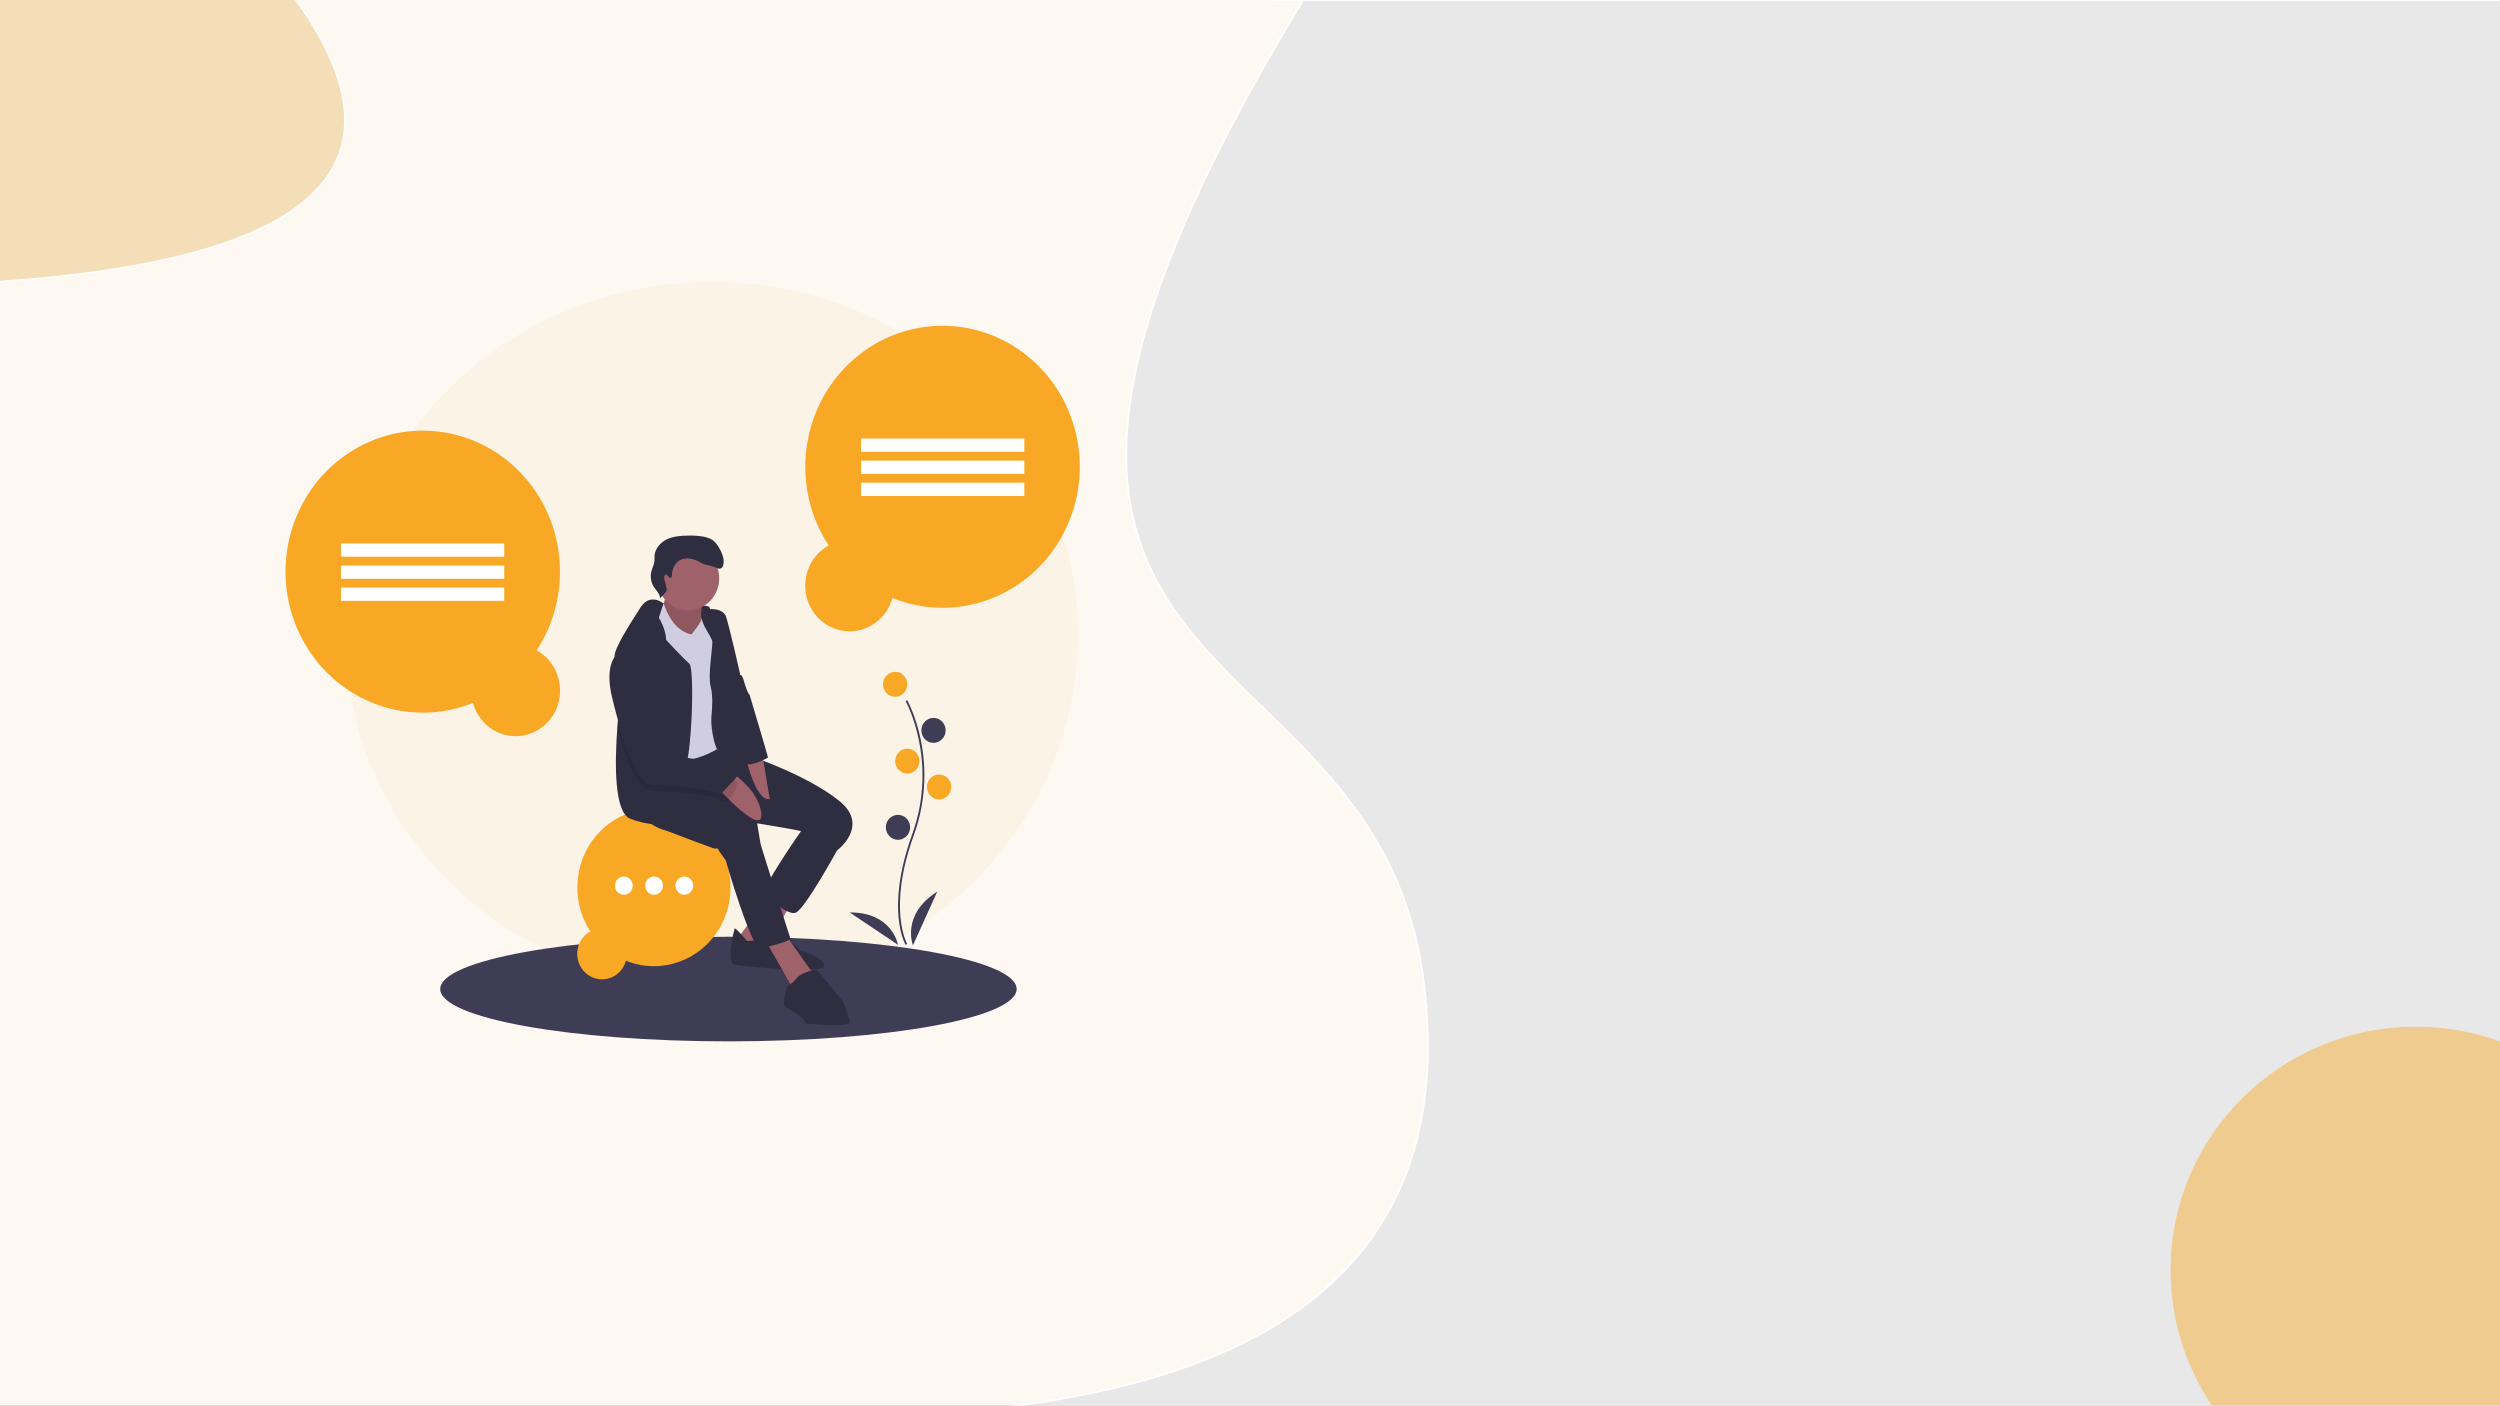 <?xml version="1.0" encoding="UTF-8" standalone="no"?><!-- Generator: Gravit.io --><svg xmlns="http://www.w3.org/2000/svg" xmlns:xlink="http://www.w3.org/1999/xlink" style="isolation:isolate" viewBox="0 0 1366 768" width="1366pt" height="768pt"><rect x="0" y="0" width="1366" height="768" fill="#808080" stroke="none"/><defs><clipPath id="_clipPath_uLU9MUUIiQN8E8ugjC2ERNHGRj1kMixH"><rect width="1366" height="768"/></clipPath></defs><g clip-path="url(#_clipPath_uLU9MUUIiQN8E8ugjC2ERNHGRj1kMixH)"><rect width="1366" height="768" style="fill:rgb(253,249,242)"/><path d=" M 712 0 C 471.616 395.217 752.243 327.484 778 537.09 Q 803.757 746.696 528 771 L 1369 771 L 1371 0 L 1236.444 0 L 695 0" fill="rgb(232,232,232)" vector-effect="non-scaling-stroke" stroke-width="1" stroke="rgb(255,255,255)" stroke-linejoin="miter" stroke-linecap="square" stroke-miterlimit="3"/><g style="isolation:isolate"/><g style="isolation:isolate"><g opacity="0.45"><ellipse vector-effect="non-scaling-stroke" cx="1320" cy="694" rx="134" ry="133" fill="rgb(249,168,38)"/></g><g opacity="0.6"><path d=" M 161 -1 Q 260.901 136.466 -2 154 L -2 -1 Q 61.099 -138.466 161 -1 Z " fill="rgb(239,203,144)" vector-effect="non-scaling-stroke" stroke-width="1" stroke="rgb(255,255,255)" stroke-linejoin="miter" stroke-linecap="square" stroke-miterlimit="3"/></g><g opacity="0.13"><ellipse vector-effect="non-scaling-stroke" cx="388.754" cy="347" rx="200.246" ry="193" fill="rgb(239,203,144)"/></g><g><ellipse vector-effect="non-scaling-stroke" cx="398.013" cy="540.418" rx="157.479" ry="28.582" fill="rgb(63,61,86)"/><path d=" M 293.211 355.353 C 313.895 323.764 309.019 281.388 281.734 255.626 C 254.45 229.863 212.94 228.44 184.044 252.276 C 155.148 276.112 147.533 318.06 166.121 350.996 C 184.71 383.932 223.928 397.979 258.418 384.054 C 261.397 394.978 271.182 402.457 282.223 402.247 C 293.264 402.038 302.773 394.193 305.358 383.163 C 307.942 372.133 302.949 360.702 293.211 355.353 L 293.211 355.353 Z " fill="rgb(249,168,38)"/><rect x="186.313" y="296.943" width="89.202" height="7.235" transform="matrix(1,0,0,1,0,0)" fill="rgb(255,255,255)"/><rect x="186.313" y="309.001" width="89.202" height="7.235" transform="matrix(1,0,0,1,0,0)" fill="rgb(255,255,255)"/><rect x="186.313" y="321.06" width="89.202" height="7.235" transform="matrix(1,0,0,1,0,0)" fill="rgb(255,255,255)"/><path d=" M 452.789 298.045 C 432.105 266.456 436.981 224.08 464.266 198.317 C 491.55 172.555 533.06 171.132 561.956 194.968 C 590.852 218.804 598.467 260.751 579.879 293.687 C 561.29 326.623 522.072 340.67 487.582 326.746 C 484.603 337.67 474.818 345.149 463.777 344.939 C 452.736 344.73 443.227 336.885 440.642 325.855 C 438.058 314.825 443.051 303.394 452.789 298.045 Z " fill="rgb(249,168,38)"/><rect x="470.485" y="239.634" width="89.202" height="7.235" transform="matrix(-1,0,0,-1,1030.172,486.504)" fill="rgb(255,255,255)"/><rect x="470.485" y="251.693" width="89.202" height="7.235" transform="matrix(-1,0,0,-1,1030.172,510.621)" fill="rgb(255,255,255)"/><rect x="470.485" y="263.751" width="89.202" height="7.235" transform="matrix(-1,0,0,-1,1030.172,534.738)" fill="rgb(255,255,255)"/><path d=" M 322.573 508.918 C 311.025 491.282 313.747 467.624 328.98 453.241 C 344.212 438.858 367.387 438.064 383.519 451.371 C 399.651 464.679 403.903 488.097 393.525 506.485 C 383.147 524.873 361.252 532.715 341.997 524.941 C 340.334 531.04 334.871 535.215 328.707 535.098 C 322.543 534.981 317.234 530.602 315.791 524.444 C 314.348 518.286 317.136 511.904 322.573 508.918 L 322.573 508.918 Z " fill="rgb(249,168,38)"/><ellipse vector-effect="non-scaling-stroke" cx="340.867" cy="483.927" rx="4.845" ry="4.977" fill="rgb(255,255,255)"/><ellipse vector-effect="non-scaling-stroke" cx="357.396" cy="483.927" rx="4.845" ry="4.977" fill="rgb(255,255,255)"/><ellipse vector-effect="non-scaling-stroke" cx="373.925" cy="483.927" rx="4.845" ry="4.977" fill="rgb(255,255,255)"/><path d=" M 362.248 329.513 C 362.248 329.513 383.864 330.117 387.434 331.451 C 387.434 331.451 392.601 342.328 392.601 342.328 L 375.817 347.748 L 363.264 347.017 L 353.816 347.703 L 359.091 333.509 L 362.248 329.513 Z " fill="rgb(47,46,65)"/><path d=" M 363.18 322.226 C 363.18 322.226 364.602 327.869 361.446 331.865 C 358.289 335.861 375.015 350.1 375.015 350.1 L 383.839 348.542 C 383.839 348.542 381.894 331.201 384.506 326.81 C 387.118 322.419 363.18 322.226 363.18 322.226 Z " fill="rgb(159,97,106)"/><g opacity="0.1"><path d=" M 363.18 322.226 C 363.18 322.226 364.602 327.869 361.446 331.865 C 358.289 335.861 375.015 350.1 375.015 350.1 L 383.839 348.542 C 383.839 348.542 381.894 331.201 384.506 326.81 C 387.118 322.419 363.18 322.226 363.18 322.226 Z " fill="rgb(0,0,0)"/></g><path d=" M 421.862 487.227 L 402.393 513.752 L 415.68 521.721 L 433.965 490.984 L 421.862 487.227 L 421.862 487.227 Z " fill="rgb(159,97,106)"/><path d=" M 408.206 514.199 C 408.206 514.199 401.036 505.641 401.356 507.549 C 401.356 507.549 396.255 525.643 401.298 527.208 C 401.298 527.208 449.588 532.926 450.183 527.909 C 450.778 522.892 437.281 519.38 437.281 519.38 C 437.281 519.38 429.263 511.463 427.485 512.268 C 425.708 513.074 408.206 514.199 408.206 514.199 Z " fill="rgb(47,46,65)"/><path d=" M 417.494 512.559 L 433.044 539.777 L 444.784 532.792 L 429.104 510.509 L 417.494 512.559 L 417.494 512.559 Z " fill="rgb(159,97,106)"/><path d=" M 442.041 447.805 L 437.426 454.514 C 437.426 454.514 415.425 485.908 417.762 488.442 C 417.762 488.442 429.829 500.557 434.778 498.7 C 439.727 496.844 457.309 464.758 457.309 464.758 L 452.723 445.919 L 442.041 447.805 Z " fill="rgb(47,46,65)"/><path d=" M 347.267 441.454 C 347.267 441.454 352.194 450.899 364.682 454.097 C 364.682 454.097 390.217 463.833 390.682 463.751 C 390.682 463.751 392.459 462.946 392.779 464.855 C 392.779 464.855 396.523 470.088 396.523 470.088 C 396.523 470.088 410.317 518.247 415.585 518.3 C 415.585 518.3 431.68 514.475 431.905 512.962 C 431.905 512.962 415.774 462.268 415.614 461.313 L 413.698 449.863 C 413.698 449.863 435.329 453.411 437.347 454.037 C 439.364 454.664 457.309 464.758 457.309 464.758 C 457.309 464.758 475.602 451.212 458.491 437.532 C 441.381 423.852 411.971 413.818 411.971 413.818 L 401.421 410.769 L 392.226 410.205 L 390.872 404.871 L 369.094 406.162 L 346.368 416.069 L 347.267 441.454 Z " fill="rgb(47,46,65)"/><ellipse vector-effect="non-scaling-stroke" cx="376.009" cy="316.03" rx="16.964" ry="17.428" fill="rgb(159,97,106)"/><path d=" M 360.662 330.038 L 362.702 329.678 C 362.702 329.678 366.387 344.255 377.787 346.663 C 377.787 346.663 383.412 339.74 383.172 338.572 C 382.932 337.404 387.626 331.172 390.123 334.66 C 392.619 338.149 389.513 399.608 391.61 400.712 C 393.707 401.815 398.206 402.986 394.585 407.063 C 390.964 411.141 376.583 416.628 373.397 414.735 C 370.212 412.841 363.703 396.798 360.887 391.401 C 358.072 386.003 353.566 367.641 353.566 367.641 C 353.566 367.641 347.811 347.535 351.352 342.98 C 354.893 338.425 360.662 330.038 360.662 330.038 Z " fill="rgb(208,205,225)"/><path d=" M 376.897 405.701 C 376.518 409.982 375.869 414.233 374.954 418.428 C 374.122 421.841 373.153 423.902 372.048 423.814 C 369.227 423.598 367.945 427.848 367.284 432.748 C 366.578 437.947 366.578 443.877 366.19 445.973 C 365.677 448.742 362.395 450.855 355.836 450.235 C 351.93 449.778 348.097 448.812 344.428 447.36 C 335.573 444.053 335.835 417.228 337.317 397.323 C 338.223 385.123 339.585 375.516 339.585 375.516 C 339.585 375.516 336.895 367.273 336.035 361.623 C 335.864 360.593 335.778 359.549 335.778 358.503 C 335.91 353.568 344.679 340.232 349.979 331.924 C 355.284 323.617 362.52 329.711 362.52 329.711 L 360.002 337.521 C 360.002 337.521 363.905 343.709 363.934 349.599 C 363.934 349.599 373.279 359.738 376.624 362.589 C 378.726 364.381 378.675 388.296 376.897 405.701 Z " fill="rgb(47,46,65)"/><path d=" M 384.263 332.502 C 384.263 332.502 384.874 333.245 387.674 332.882 C 391.03 332.448 395.646 333.641 396.718 336.934 C 398.685 342.973 404.229 367.537 404.229 367.537 C 404.229 367.537 406.536 395.62 407.574 401.823 C 408.612 408.025 408.096 413.519 409.12 416.777 C 410.143 420.035 399.019 410.701 394.919 411.917 C 390.819 413.132 388.185 397.387 388.7 391.893 C 389.216 386.398 389.651 380.427 388.229 374.783 C 386.807 369.14 389.328 354.204 389.234 350.782 C 389.139 347.36 380.194 338.736 384.263 332.502 Z " fill="rgb(47,46,65)"/><path d=" M 396.266 419.784 C 396.266 419.784 414.227 429.851 415.946 444.18 C 417.665 458.509 391.922 430.306 391.922 430.306 L 396.266 419.784 Z " fill="rgb(159,97,106)"/><path d=" M 406.519 409.623 C 406.519 409.623 412.023 438.124 420.596 436.61 C 420.596 436.61 415.807 407.983 415.807 407.983 L 406.519 409.623 Z " fill="rgb(159,97,106)"/><path d=" M 435.881 533.873 C 435.881 533.873 431.491 539.069 430.403 538.279 C 430.403 538.279 426.811 548.246 429.067 550.304 C 429.067 550.304 440.017 555.739 440.111 559.16 C 440.111 559.16 463.52 561.904 464.355 558.318 C 464.355 558.318 461.43 546.554 458.789 545.055 C 458.789 545.055 446.382 529.765 446.382 529.765 C 446.382 529.765 438.733 530.913 435.881 533.873 Z " fill="rgb(47,46,65)"/><g opacity="0.1"><path d=" M 393.405 437.215 C 389.24 434.194 377.609 433.445 367.284 432.748 C 362.754 432.449 358.475 432.157 355.187 431.682 C 352.019 431.232 349.169 428.258 346.639 423.826 C 342.804 417.111 339.705 407.041 337.317 397.323 C 338.223 385.123 339.585 375.516 339.585 375.516 C 339.585 375.516 336.895 367.273 336.035 361.623 C 336.641 360.756 337.423 360.033 338.326 359.504 C 349.278 354.674 359.734 402.206 361.062 409.664 C 361.085 409.787 361.102 409.904 361.119 410.004 C 361.763 413.844 368.72 417.129 374.954 418.428 C 378.795 419.23 382.368 419.283 384.014 418.241 C 388.339 415.513 401.639 426.431 402.648 426.741 C 403.656 427.058 399.388 441.565 393.405 437.215 Z " fill="rgb(0,0,0)"/></g><path d=" M 338.327 356.578 C 338.327 356.578 330.367 360.44 333.865 378.489 C 333.865 378.489 344.408 427.222 355.184 428.758 C 355.184 428.758 387.416 429.943 393.403 434.289 C 393.403 434.289 403.656 424.128 402.647 423.815 C 402.647 423.815 388.338 412.588 384.013 415.316 C 384.013 415.316 362.157 413.281 361.119 407.078 C 360.082 400.876 349.459 351.665 338.327 356.578 Z " fill="rgb(47,46,65)"/><path d=" M 395.688 347.923 L 404.436 368.779 C 404.436 368.779 405.317 368.327 406.34 371.585 C 406.34 371.585 407.842 377.706 409.635 379.845 C 409.635 379.845 419.402 412.506 419.641 413.937 C 419.641 413.937 408.627 420.303 406.112 416.326 C 403.598 412.349 395.688 347.923 395.688 347.923 Z " fill="rgb(47,46,65)"/><path d=" M 366.358 315.788 C 367.008 315.609 367.104 314.723 367.125 314.032 C 367.242 310.332 369.411 306.535 372.858 305.458 C 374.181 305.085 375.566 305.007 376.921 305.228 C 378.855 305.492 380.722 306.132 382.423 307.114 C 383.321 307.632 384.201 308.257 385.22 308.415 C 385.893 308.52 388.805 309.39 389.475 309.512 C 390.947 309.782 392.316 311.135 393.729 310.631 C 395.081 310.15 395.38 308.351 395.413 306.882 C 395.487 303.533 393.013 298.899 390.834 296.408 C 389.18 294.518 386.69 293.645 384.256 293.191 C 381.413 292.722 378.531 292.542 375.653 292.654 C 371.758 292.725 367.754 293.034 364.242 294.766 C 360.729 296.497 357.779 299.944 357.61 303.943 C 357.575 304.776 357.659 305.612 357.591 306.443 C 357.424 308.47 356.377 310.301 355.885 312.271 C 355.175 315.195 355.701 318.291 357.335 320.794 C 358.639 322.765 360.687 324.547 360.612 326.929 L 363.439 323.92 C 364.309 323.238 364.596 322.024 364.129 321.007 L 363.129 316.997 C 362.871 316.282 362.841 315.501 363.042 314.766 C 364.115 312.043 365.274 316.085 366.358 315.788 Z " fill="rgb(47,46,65)"/><path d=" M 494.821 516.304 C 494.704 516.108 491.942 511.369 490.984 501.53 C 490.106 492.502 490.67 477.286 498.351 456.061 C 512.903 415.851 494.998 383.407 494.815 383.084 L 495.698 382.558 C 495.745 382.64 500.365 390.912 503.094 404.083 C 506.7 421.546 505.387 439.703 499.308 456.427 C 484.782 496.568 495.582 515.57 495.692 515.758 L 494.821 516.304 Z " fill="rgb(63,61,86)"/><ellipse vector-effect="non-scaling-stroke" cx="489.131" cy="373.905" rx="6.636" ry="6.818" fill="rgb(249,168,38)"/><ellipse vector-effect="non-scaling-stroke" cx="510.06" cy="399.079" rx="6.636" ry="6.818" fill="rgb(63,61,86)"/><ellipse vector-effect="non-scaling-stroke" cx="495.767" cy="415.861" rx="6.636" ry="6.818" fill="rgb(249,168,38)"/><ellipse vector-effect="non-scaling-stroke" cx="513.123" cy="430.021" rx="6.636" ry="6.818" fill="rgb(249,168,38)"/><ellipse vector-effect="non-scaling-stroke" cx="490.662" cy="452.048" rx="6.636" ry="6.818" fill="rgb(63,61,86)"/><path d=" M 498.83 516.555 C 498.83 516.555 492.194 499.773 512.102 487.186 L 498.83 516.555 Z " fill="rgb(63,61,86)"/><path d=" M 490.669 516.251 C 490.669 516.251 487.648 498.404 464.273 498.557 L 490.669 516.251 Z " fill="rgb(63,61,86)"/></g></g></g></svg>